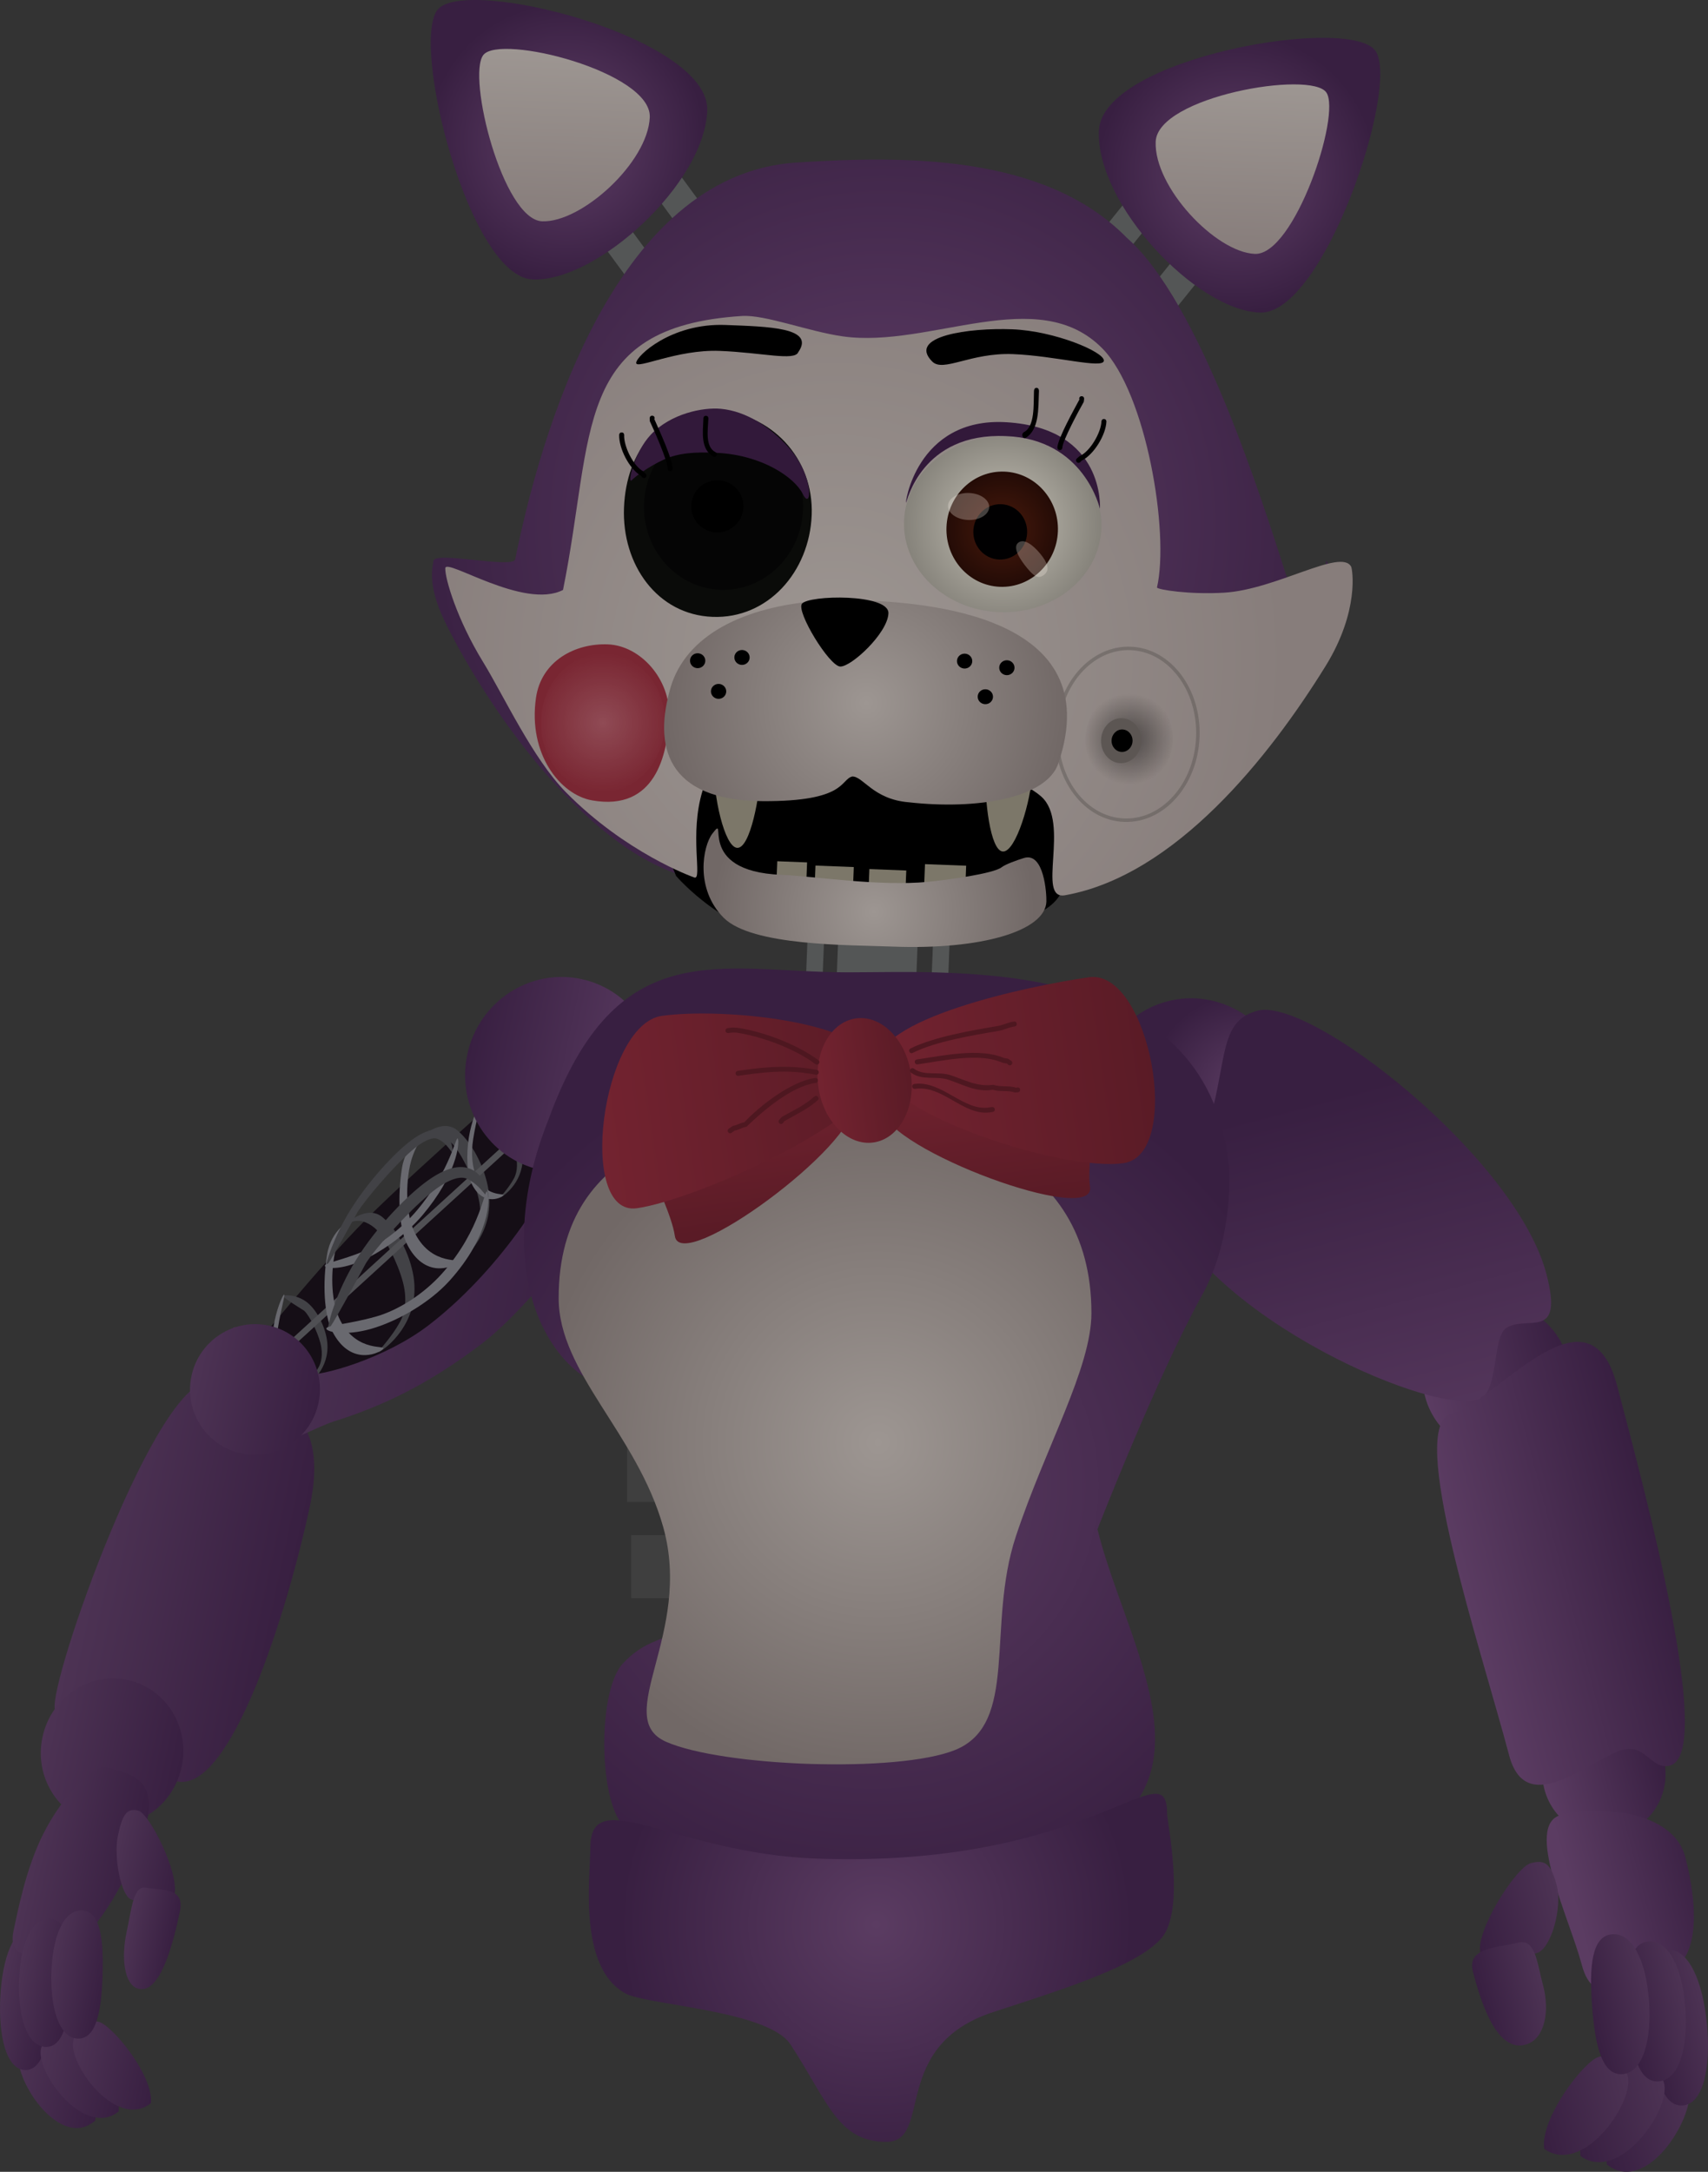 <svg version="1.1" xmlns="http://www.w3.org/2000/svg" xmlns:xlink="http://www.w3.org/1999/xlink" width="246.448" height="313.356" viewBox="0,0,246.448,313.356"><rect x="0" y="0" width="246.448" height="313.356" fill="#333333" stroke="none"/><defs><linearGradient x1="414.274" y1="269.802" x2="431.448" y2="265.258" gradientUnits="userSpaceOnUse" id="color-1"><stop offset="0" stop-color="#5b3c62"/><stop offset="1" stop-color="#381f41"/></linearGradient><linearGradient x1="397.056" y1="213.141" x2="417.632" y2="207.697" gradientUnits="userSpaceOnUse" id="color-2"><stop offset="0" stop-color="#5b3c62"/><stop offset="1" stop-color="#381f41"/></linearGradient><radialGradient cx="371.217" cy="169.031" r="14.074" gradientUnits="userSpaceOnUse" id="color-3"><stop offset="0" stop-color="#5b3c62"/><stop offset="1" stop-color="#381f41"/></radialGradient><linearGradient x1="383.794" y1="169.414" x2="399.941" y2="230.439" gradientUnits="userSpaceOnUse" id="color-4"><stop offset="0" stop-color="#381f41"/><stop offset="1" stop-color="#5b3c62"/></linearGradient><linearGradient x1="402.715" y1="241.791" x2="430.798" y2="234.36" gradientUnits="userSpaceOnUse" id="color-5"><stop offset="0" stop-color="#5b3c62"/><stop offset="1" stop-color="#381f41"/></linearGradient><linearGradient x1="418.675" y1="286.699" x2="438.093" y2="281.561" gradientUnits="userSpaceOnUse" id="color-6"><stop offset="0" stop-color="#5b3c62"/><stop offset="1" stop-color="#381f41"/></linearGradient><linearGradient x1="416.673" y1="286" x2="403.975" y2="289.36" gradientUnits="userSpaceOnUse" id="color-7"><stop offset="0" stop-color="#4d3354"/><stop offset="1" stop-color="#381f41"/></linearGradient><linearGradient x1="414.217" y1="298.312" x2="405.178" y2="300.703" gradientUnits="userSpaceOnUse" id="color-8"><stop offset="0" stop-color="#4d3354"/><stop offset="1" stop-color="#381f41"/></linearGradient><linearGradient x1="435.843" y1="315.338" x2="421.983" y2="319.005" gradientUnits="userSpaceOnUse" id="color-9"><stop offset="0" stop-color="#4d3354"/><stop offset="1" stop-color="#381f41"/></linearGradient><linearGradient x1="437.958" y1="302.92" x2="429.015" y2="305.287" gradientUnits="userSpaceOnUse" id="color-10"><stop offset="0" stop-color="#4d3354"/><stop offset="1" stop-color="#381f41"/></linearGradient><linearGradient x1="432.182" y1="314.64" x2="418.322" y2="318.307" gradientUnits="userSpaceOnUse" id="color-11"><stop offset="0" stop-color="#4d3354"/><stop offset="1" stop-color="#381f41"/></linearGradient><linearGradient x1="434.854" y1="300.574" x2="425.911" y2="302.94" gradientUnits="userSpaceOnUse" id="color-12"><stop offset="0" stop-color="#4d3354"/><stop offset="1" stop-color="#381f41"/></linearGradient><linearGradient x1="426.939" y1="313.595" x2="413.079" y2="317.262" gradientUnits="userSpaceOnUse" id="color-13"><stop offset="0" stop-color="#4d3354"/><stop offset="1" stop-color="#381f41"/></linearGradient><linearGradient x1="429.611" y1="299.529" x2="420.668" y2="301.895" gradientUnits="userSpaceOnUse" id="color-14"><stop offset="0" stop-color="#4d3354"/><stop offset="1" stop-color="#381f41"/></linearGradient><radialGradient cx="318.787" cy="87.217" r="64.703" gradientUnits="userSpaceOnUse" id="color-15"><stop offset="0" stop-color="#603f68"/><stop offset="1" stop-color="#3b2244"/></radialGradient><radialGradient cx="312.026" cy="106.803" r="64.919" gradientUnits="userSpaceOnUse" id="color-16"><stop offset="0" stop-color="#9d9692"/><stop offset="1" stop-color="#877d7b"/></radialGradient><radialGradient cx="354.355" cy="118.271" r="6.564" gradientUnits="userSpaceOnUse" id="color-17"><stop offset="0" stop-color="#000000" stop-opacity="0.475"/><stop offset="1" stop-color="#000000" stop-opacity="0"/></radialGradient><radialGradient cx="278.425" cy="115.905" r="10.039" gradientUnits="userSpaceOnUse" id="color-18"><stop offset="0" stop-color="#ffffff" stop-opacity="0.169"/><stop offset="1" stop-color="#ffffff" stop-opacity="0"/></radialGradient><radialGradient cx="316.43" cy="113.045" r="29.023" gradientUnits="userSpaceOnUse" id="color-19"><stop offset="0" stop-color="#9d9692"/><stop offset="1" stop-color="#716866"/></radialGradient><radialGradient cx="317.553" cy="143.16" r="23.194" gradientUnits="userSpaceOnUse" id="color-20"><stop offset="0" stop-color="#9d9692"/><stop offset="1" stop-color="#716866"/></radialGradient><radialGradient cx="336.116" cy="87.309" r="14.244" gradientUnits="userSpaceOnUse" id="color-21"><stop offset="0" stop-color="#c5c1b6"/><stop offset="1" stop-color="#85827a"/></radialGradient><radialGradient cx="336.038" cy="87.988" r="8.316" gradientUnits="userSpaceOnUse" id="color-22"><stop offset="0" stop-color="#491a0c"/><stop offset="1" stop-color="#230b06"/></radialGradient><radialGradient cx="369.901" cy="36.594" r="20.13" gradientUnits="userSpaceOnUse" id="color-23"><stop offset="0" stop-color="#603f68"/><stop offset="1" stop-color="#381f41"/></radialGradient><linearGradient x1="370.945" y1="23.512" x2="369.991" y2="48.164" gradientUnits="userSpaceOnUse" id="color-24"><stop offset="0" stop-color="#9d9692"/><stop offset="1" stop-color="#877d7b"/></linearGradient><radialGradient cx="273.16" cy="32.131" r="20.13" gradientUnits="userSpaceOnUse" id="color-25"><stop offset="0" stop-color="#603f68"/><stop offset="1" stop-color="#381f41"/></radialGradient><linearGradient x1="273.13" y1="19.008" x2="272.176" y2="43.66" gradientUnits="userSpaceOnUse" id="color-26"><stop offset="0" stop-color="#9d9692"/><stop offset="1" stop-color="#877d7b"/></linearGradient><linearGradient x1="203.742" y1="236.451" x2="233.167" y2="242.789" gradientUnits="userSpaceOnUse" id="color-27"><stop offset="0" stop-color="#4d3354"/><stop offset="1" stop-color="#381f41"/></linearGradient><radialGradient cx="267.64" cy="174.506" r="3.256" gradientUnits="userSpaceOnUse" id="color-28"><stop offset="0" stop-color="#f2f2ff" stop-opacity="0.129"/><stop offset="1" stop-color="#f2f2ff" stop-opacity="0"/></radialGradient><radialGradient cx="228.036" cy="210.135" r="2.985" gradientUnits="userSpaceOnUse" id="color-29"><stop offset="0" stop-color="#ffffff" stop-opacity="0.129"/><stop offset="1" stop-color="#ffffff" stop-opacity="0"/></radialGradient><linearGradient x1="229.153" y1="184.152" x2="280.081" y2="195.122" gradientUnits="userSpaceOnUse" id="color-30"><stop offset="0" stop-color="#4d3354"/><stop offset="1" stop-color="#381f41"/></linearGradient><linearGradient x1="258.864" y1="163.746" x2="285.862" y2="169.561" gradientUnits="userSpaceOnUse" id="color-31"><stop offset="0" stop-color="#381f41"/><stop offset="1" stop-color="#5b3c62"/></linearGradient><linearGradient x1="219.063" y1="210.138" x2="237.382" y2="214.084" gradientUnits="userSpaceOnUse" id="color-32"><stop offset="0" stop-color="#4d3354"/><stop offset="1" stop-color="#381f41"/></linearGradient><linearGradient x1="197.565" y1="262.252" x2="217.637" y2="266.575" gradientUnits="userSpaceOnUse" id="color-33"><stop offset="0" stop-color="#4d3354"/><stop offset="1" stop-color="#381f41"/></linearGradient><linearGradient x1="193.604" y1="310.305" x2="206.169" y2="313.012" gradientUnits="userSpaceOnUse" id="color-34"><stop offset="0" stop-color="#4d3354"/><stop offset="1" stop-color="#381f41"/></linearGradient><linearGradient x1="191.238" y1="299.063" x2="199.345" y2="300.809" gradientUnits="userSpaceOnUse" id="color-35"><stop offset="0" stop-color="#4d3354"/><stop offset="1" stop-color="#381f41"/></linearGradient><linearGradient x1="195.786" y1="279.027" x2="210.938" y2="282.291" gradientUnits="userSpaceOnUse" id="color-36"><stop offset="0" stop-color="#4d3354"/><stop offset="1" stop-color="#381f41"/></linearGradient><linearGradient x1="196.86" y1="309.498" x2="209.425" y2="312.204" gradientUnits="userSpaceOnUse" id="color-37"><stop offset="0" stop-color="#4d3354"/><stop offset="1" stop-color="#381f41"/></linearGradient><linearGradient x1="193.932" y1="296.776" x2="202.039" y2="298.522" gradientUnits="userSpaceOnUse" id="color-38"><stop offset="0" stop-color="#4d3354"/><stop offset="1" stop-color="#381f41"/></linearGradient><linearGradient x1="207.956" y1="278.762" x2="217.493" y2="280.816" gradientUnits="userSpaceOnUse" id="color-39"><stop offset="0" stop-color="#4d3354"/><stop offset="1" stop-color="#381f41"/></linearGradient><linearGradient x1="209.592" y1="290.647" x2="216.382" y2="292.109" gradientUnits="userSpaceOnUse" id="color-40"><stop offset="0" stop-color="#4d3354"/><stop offset="1" stop-color="#381f41"/></linearGradient><linearGradient x1="201.521" y1="308.3" x2="214.086" y2="311.006" gradientUnits="userSpaceOnUse" id="color-41"><stop offset="0" stop-color="#4d3354"/><stop offset="1" stop-color="#381f41"/></linearGradient><linearGradient x1="198.593" y1="295.578" x2="206.7" y2="297.324" gradientUnits="userSpaceOnUse" id="color-42"><stop offset="0" stop-color="#4d3354"/><stop offset="1" stop-color="#381f41"/></linearGradient><radialGradient cx="317.354" cy="225.976" r="65.088" gradientUnits="userSpaceOnUse" id="color-43"><stop offset="0" stop-color="#5b3c62"/><stop offset="1" stop-color="#381f41"/></radialGradient><radialGradient cx="318.124" cy="219.724" r="49.48" gradientUnits="userSpaceOnUse" id="color-44"><stop offset="0" stop-color="#9d9692"/><stop offset="1" stop-color="#716866"/></radialGradient><linearGradient x1="333.14" y1="164.099" x2="336.088" y2="184.837" gradientUnits="userSpaceOnUse" id="color-45"><stop offset="0" stop-color="#732330"/><stop offset="1" stop-color="#5a1b26"/></linearGradient><linearGradient x1="318.808" y1="170.629" x2="357.609" y2="165.114" gradientUnits="userSpaceOnUse" id="color-46"><stop offset="0" stop-color="#732330"/><stop offset="1" stop-color="#5a1b26"/></linearGradient><linearGradient x1="298.521" y1="167.571" x2="301.468" y2="188.309" gradientUnits="userSpaceOnUse" id="color-47"><stop offset="0" stop-color="#732330"/><stop offset="1" stop-color="#5a1b26"/></linearGradient><linearGradient x1="277.538" y1="173.162" x2="318.226" y2="167.379" gradientUnits="userSpaceOnUse" id="color-48"><stop offset="0" stop-color="#732330"/><stop offset="1" stop-color="#5a1b26"/></linearGradient><linearGradient x1="309.517" y1="168.472" x2="322.869" y2="166.574" gradientUnits="userSpaceOnUse" id="color-49"><stop offset="0" stop-color="#732330"/><stop offset="1" stop-color="#5a1b26"/></linearGradient><radialGradient cx="317.862" cy="289.286" r="36.943" gradientUnits="userSpaceOnUse" id="color-50"><stop offset="0" stop-color="#5b3c62"/><stop offset="1" stop-color="#381f41"/></radialGradient></defs><g transform="translate(-191.432,-11.631)"><g data-paper-data="{&quot;isPaintingLayer&quot;:true}" fill-rule="nonzero" stroke-linecap="butt" stroke-linejoin="miter" stroke-miterlimit="10" stroke-dasharray="" stroke-dashoffset="0" style="mix-blend-mode: normal"><g stroke="none" stroke-width="0"><path d="M431.448,265.258c1.279,4.834 -1.529,9.769 -6.271,11.024c-4.742,1.255 -9.623,-1.646 -10.902,-6.48c-1.279,-4.834 1.529,-9.769 6.271,-11.024c4.742,-1.255 9.623,1.646 10.902,6.48z" fill="url(#color-1)"/><path d="M417.632,207.697c1.532,5.791 -1.832,11.704 -7.513,13.208c-5.682,1.503 -11.53,-1.973 -13.062,-7.764c-1.532,-5.791 1.832,-11.704 7.513,-13.208c5.682,-1.503 11.53,1.973 13.062,7.764z" fill="url(#color-2)"/><path d="M376.774,166.195c1.988,7.515 -2.377,15.188 -9.749,17.138c-7.373,1.951 -14.961,-2.56 -16.949,-10.074c-1.988,-7.515 2.377,-15.188 9.749,-17.138c7.373,-1.951 14.961,2.56 16.949,10.074z" fill="url(#color-3)"/><path d="M414.555,195.408c2.6,9.825 -2.792,5.898 -5.77,7.82c-2.13,1.374 -0.988,9.551 -4.163,10.391c-7.614,2.015 -41.45,-13.296 -45.909,-30.148c-1.486,-5.617 6.844,-8.175 7.797,-12.164c1.906,-7.98 1.317,-12.508 6.394,-13.851c7.614,-2.015 37.193,21.101 41.652,37.953z" fill="url(#color-4)"/><path d="M424.754,211.518c4.098,15.488 14.176,53.126 7.635,54.857c-2.819,0.746 -3.569,-3.662 -7.465,-2.064c-5.144,2.11 -13.404,9.403 -15.736,0.589c-4.098,-15.488 -14.878,-47.566 -8.337,-49.297c6.541,-1.731 19.804,-19.573 23.902,-4.085z" fill="url(#color-5)"/><g><path d="M434.585,279.522c1.773,6.702 2.372,15.326 -2.99,16.745c-5.362,1.419 -10.161,5.532 -11.935,-1.171c-1.773,-6.702 -8.354,-20.174 -2.992,-21.593c5.362,-1.419 16.144,-0.684 17.917,6.019z" fill="url(#color-6)"/><path d="M412.308,280.451c2.114,-0.559 2.933,0.134 3.754,3.236c0.821,3.102 -0.801,9.19 -2.915,9.75c-2.114,0.559 -7.274,3.092 -8.095,-0.01c-0.821,-3.102 5.142,-12.417 7.257,-12.976z" data-paper-data="{&quot;index&quot;:null}" fill="url(#color-7)"/><path d="M410.355,291.95c2.63,-0.696 2.798,2.646 3.741,6.208c0.942,3.562 0.275,7.47 -2.275,8.393c-4.574,1.655 -6.92,-6.898 -7.863,-10.46c-0.942,-3.562 3.767,-3.445 6.397,-4.141z" data-paper-data="{&quot;index&quot;:null}" fill="url(#color-8)"/><path d="M435.184,312.903c0.737,4.437 -6.226,15.519 -11.896,11.035c-0.774,-4.813 5.402,-13.941 7.581,-14.517c2.179,-0.577 4.036,1.801 4.315,3.482z" data-paper-data="{&quot;index&quot;:null}" fill="url(#color-9)"/><path d="M432.083,292.968c3.009,-0.187 5.059,4.553 5.645,10.753c0.586,6.2 -0.516,11.512 -3.524,11.699c-3.009,0.187 -4.131,-4.799 -4.717,-10.999c-0.586,-6.2 -0.413,-11.266 2.596,-11.453z" data-paper-data="{&quot;index&quot;:null}" fill="url(#color-10)"/><path d="M431.591,312.463c0.616,3.979 -6.589,14.148 -12.102,10.255c-0.643,-4.317 5.73,-12.704 7.908,-13.28c2.179,-0.577 3.961,1.517 4.194,3.025z" data-paper-data="{&quot;index&quot;:null}" fill="url(#color-11)"/><path d="M429.28,291.759c2.993,-0.247 4.905,3.971 5.325,9.543c0.419,5.572 -0.813,10.388 -3.806,10.635c-2.993,0.247 -3.977,-4.216 -4.397,-9.788c-0.419,-5.572 -0.115,-10.142 2.878,-10.389z" data-paper-data="{&quot;index&quot;:null}" fill="url(#color-12)"/><path d="M426.349,311.418c0.616,3.979 -6.589,14.148 -12.102,10.255c-0.643,-4.317 5.73,-12.704 7.908,-13.28c2.179,-0.577 3.961,1.517 4.194,3.025z" data-paper-data="{&quot;index&quot;:null}" fill="url(#color-13)"/><path d="M424.037,290.714c2.993,-0.247 4.905,3.971 5.325,9.543c0.419,5.572 -0.813,10.388 -3.806,10.635c-2.993,0.247 -3.977,-4.216 -4.397,-9.788c-0.419,-5.572 -0.115,-10.142 2.878,-10.389z" data-paper-data="{&quot;index&quot;:null}" fill="url(#color-14)"/></g></g><g><g fill="#545656" stroke="none" stroke-width="0"><path d="M312.031,155.988l0.647,-16.725l11.469,0.444l-0.647,16.725z"/><path d="M307.666,154.383l0.518,-13.38l2.389,0.092l-0.518,13.38z"/><path d="M325.703,156.696l0.518,-13.38l2.389,0.092l-0.518,13.38z"/></g><g data-paper-data="{&quot;index&quot;:null}" fill="#545656" stroke="none" stroke-width="0"><path d="M355.004,56.224l12.705,-15.772l2.978,3.784l-12.705,15.772z"/><path d="M348.798,46.992l12.705,-15.772l2.978,3.784l-12.705,15.772z"/></g><g fill="#545656" stroke="none" stroke-width="0"><path d="M284.857,55.741l-11.489,-15.656l3.252,-3.305l11.489,15.656z"/><path d="M291.736,47.598l-11.489,-15.656l3.252,-3.305l11.489,15.656z"/></g><path d="M382.746,92.79c-0.178,4.589 0.159,12.895 -9.556,23.32c-9.062,9.725 -18.615,19.401 -27.329,22.875c-4.76,1.898 -26.963,-6.385 -32.544,-6.022c-12.663,0.825 -9.737,7.72 -21.168,5.562c-15.318,-2.891 -30.338,-24.532 -36.517,-37.189c-2.717,-5.566 -1.688,-8.158 -1.665,-8.746c0.059,-1.533 11.515,1.157 11.803,-0.268c4.593,-22.678 16.071,-55.676 40.578,-57.24c15.344,-0.979 35.751,-1.291 47.659,10.843c10.478,9.181 19.414,37.488 23.067,48.877c8.576,6.339 5.742,-3.837 5.671,-2.013z" fill="url(#color-15)" stroke="none" stroke-width="0"/><path d="M288.984,138.015l-16.183,-39.392l74.547,2.886l-2.545,34.838c0,0 2.174,5.337 -5.253,7.704c-8.935,2.848 -28.074,2.825 -32.684,2.963c-9.924,0.297 -17.882,-9 -17.882,-9z" fill="#000000" stroke="none" stroke-width="0"/><path d="M340.386,123.066c-0.155,4.015 -2.37,11.497 -4.237,11.425c-1.866,-0.072 -2.677,-7.671 -2.522,-11.686c0.155,-4.015 6.914,-3.754 6.758,0.262z" fill="#7c7769" stroke="none" stroke-width="0"/><path d="M301.232,122.507c-0.155,4.015 -1.551,11.528 -3.418,11.456c-1.866,-0.072 -3.496,-7.703 -3.341,-11.718c0.155,-4.015 6.914,-3.754 6.758,0.262z" data-paper-data="{&quot;index&quot;:null}" fill="#7c7769" stroke="none" stroke-width="0"/><path d="M291.622,138.24c-0.443,-0.148 -9.938,-3.594 -18.515,-12.28c-4.823,-4.884 -8.977,-13.935 -11.993,-18.851c-3.745,-6.106 -5.486,-12.022 -5.429,-13.495c0.059,-1.533 11.374,6.033 16.984,3.139c4.593,-22.678 1.315,-37.965 25.823,-39.529c3.333,-0.213 9.587,2.234 14.528,2.938c12.595,1.794 28.164,-7.741 37.485,1.757c6.303,6.422 9.696,26.515 7.867,34.486c0.145,0.303 4.631,1.036 9.658,0.743c7.543,-0.44 16.911,-6.465 18.358,-3.756c0.182,0.34 1.232,6.388 -3.692,14.348c-8.09,13.078 -21.657,30.213 -37.581,33.061c-4.234,0.757 0.811,-10.464 -3.432,-14.228c-5.946,-5.275 -20.717,-3.843 -26.105,-4.171c-2.243,-0.137 -21.37,-1.221 -22.762,3.278c-1.963,6.348 0.014,12.965 -1.195,12.561z" fill="url(#color-16)" stroke="none" stroke-width="0"/><g><path d="M360.662,118.515c-0.15,3.88 -3.096,6.916 -6.579,6.781c-3.483,-0.135 -6.185,-3.389 -6.035,-7.269c0.15,-3.88 3.096,-6.916 6.579,-6.781c3.483,0.135 6.185,3.389 6.035,7.269z" fill="url(#color-17)" stroke="none" stroke-width="0"/><path d="M364.268,117.973c-0.265,6.843 -5.03,12.214 -10.643,11.997c-5.613,-0.217 -9.948,-5.941 -9.684,-12.784c0.265,-6.843 5.03,-12.214 10.643,-11.997c5.613,0.217 9.948,5.941 9.684,12.784z" fill="none" stroke-opacity="0.325" stroke="#45413f" stroke-width="0.5"/><path d="M356.111,118.61c-0.069,1.791 -1.424,3.192 -3.027,3.13c-1.602,-0.062 -2.845,-1.564 -2.776,-3.355c0.069,-1.791 1.424,-3.192 3.027,-3.13c1.602,0.062 2.845,1.564 2.776,3.355z" fill="#5c5653" stroke="none" stroke-width="0"/><path d="M354.849,118.561c-0.035,0.895 -0.74,1.595 -1.576,1.563c-0.836,-0.032 -1.486,-0.784 -1.451,-1.68c0.035,-0.895 0.74,-1.595 1.576,-1.563c0.836,0.032 1.486,0.784 1.451,1.68z" fill="#000000" stroke="none" stroke-width="0"/></g><g stroke="none" stroke-width="0"><path d="M287.972,115.045c-0.21,5.415 -1.952,13.691 -11.109,12.068c-4.634,-0.821 -9.254,-6.728 -8.096,-14.784c0.771,-5.364 5.674,-7.908 10.377,-7.726c4.703,0.182 9.038,5.028 8.828,10.443z" fill="#792632"/><path d="M287.362,116.251c-0.214,5.54 -4.39,9.876 -9.325,9.685c-4.936,-0.191 -8.763,-4.837 -8.549,-10.377c0.214,-5.54 4.39,-9.876 9.325,-9.685c4.936,0.191 8.763,4.837 8.549,10.377z" fill="url(#color-18)"/></g><g stroke="none"><path d="M344.13,121.798c-1.689,4.959 -11.585,6.72 -21.617,5.585c-5.116,-0.426 -6.564,-3.789 -8.123,-3.713c-1.716,0.451 -0.867,3.609 -12.846,3.555c-14.217,-0.063 -15.771,-8.208 -13.35,-16.413c2.207,-7.48 10.47,-11.701 21.574,-12.491c1.889,-0.134 3.872,-0.163 5.937,-0.083c8.883,0.344 35.781,1.968 28.426,23.56z" fill="url(#color-19)" stroke-width="0"/><path d="M329.514,106.974c0.023,-0.594 0.535,-1.056 1.144,-1.033c0.609,0.024 1.084,0.524 1.061,1.118c-0.023,0.594 -0.535,1.056 -1.144,1.033c-0.609,-0.024 -1.084,-0.524 -1.061,-1.118z" fill="#000000" stroke-width="0.5"/><path d="M335.611,107.928c0.023,-0.594 0.535,-1.056 1.144,-1.033c0.609,0.024 1.084,0.524 1.061,1.118c-0.023,0.594 -0.535,1.056 -1.144,1.033c-0.609,-0.024 -1.084,-0.524 -1.061,-1.118z" fill="#000000" stroke-width="0.5"/><path d="M332.505,112.115c0.023,-0.594 0.535,-1.056 1.144,-1.033c0.609,0.024 1.084,0.524 1.061,1.118c-0.023,0.594 -0.535,1.056 -1.144,1.033c-0.609,-0.024 -1.084,-0.524 -1.061,-1.118z" fill="#000000" stroke-width="0.5"/><path d="M290.995,106.919c0.023,-0.594 0.535,-1.056 1.144,-1.033c0.609,0.024 1.084,0.524 1.061,1.118c-0.023,0.594 -0.535,1.056 -1.144,1.033c-0.609,-0.024 -1.084,-0.524 -1.061,-1.118z" fill="#000000" stroke-width="0.5"/><path d="M294.014,111.343c0.023,-0.594 0.535,-1.056 1.144,-1.033c0.609,0.024 1.084,0.524 1.061,1.118c-0.023,0.594 -0.535,1.056 -1.144,1.033c-0.609,-0.024 -1.084,-0.524 -1.061,-1.118z" fill="#000000" stroke-width="0.5"/><path d="M297.393,106.448c0.023,-0.594 0.535,-1.056 1.144,-1.033c0.609,0.024 1.084,0.524 1.061,1.118c-0.023,0.594 -0.535,1.056 -1.144,1.033c-0.609,-0.024 -1.084,-0.524 -1.061,-1.118z" fill="#000000" stroke-width="0.5"/></g><path d="M319.623,100.126c-0.111,2.87 -5.37,7.738 -6.954,7.676c-1.584,-0.061 -6.37,-7.915 -5.523,-9.057c0.944,-1.273 12.588,-1.49 12.477,1.38z" fill="#000000" stroke="none" stroke-width="0"/><path d="M308.908,141.435l0.19,-4.915l5.53,0.214l-0.19,4.915z" fill="#7c7769" stroke="none" stroke-width="NaN"/><path d="M316.659,142.555l0.214,-5.53l5.325,0.206l-0.214,5.53z" fill="#7c7769" stroke="none" stroke-width="0"/><path d="M303.403,140.606l0.182,-4.71l4.301,0.166l-0.182,4.71z" fill="#7c7769" stroke="none" stroke-width="0"/><path d="M324.678,142.045l0.222,-5.734l5.939,0.23l-0.222,5.734z" fill="#7c7769" stroke="none" stroke-width="0"/><path d="M342.415,141.729c-0.163,4.223 -9.386,6.975 -22.186,6.479c-6.318,-0.245 -20.326,-0.062 -24.394,-4.172c-4.173,-4.217 -2.974,-10.334 -1.629,-12.105c2.556,-3.365 -2.808,5.429 9.992,5.925c4.572,0.177 14.02,1.697 21.125,1.011c2.94,-0.284 9.466,-1.2 10.624,-2.096c0.596,-0.461 2.21,-1.024 3.219,-1.341c2.924,-0.917 3.292,5.175 3.249,6.298z" fill="url(#color-20)" stroke="none" stroke-width="0"/><path d="M350.71,63.665c-0.049,1.255 -6.988,-0.704 -13.125,-0.942c-6.136,-0.238 -10.048,2.682 -11.647,1.067c-3.644,-3.682 5.41,-4.885 11.546,-4.648c6.136,0.238 13.274,3.267 13.225,4.523z" fill="#000000" stroke="none" stroke-width="0"/><path d="M296.121,58.52c6.136,0.238 12.985,0.357 10.497,3.915c-0.516,1.325 -5.223,0.061 -11.36,-0.177c-6.136,-0.238 -12.071,2.743 -12.031,1.727c0.039,-1.016 5.085,-5.767 12.894,-5.465z" data-paper-data="{&quot;index&quot;:null}" fill="#000000" stroke="none" stroke-width="0"/><g stroke="none"><g stroke-width="0"><path d="M308.553,85.933c-0.318,8.214 -6.337,15.01 -14.311,14.701c-7.974,-0.309 -13.092,-7.535 -12.774,-15.749c0.318,-8.214 5.234,-14.334 13.208,-14.026c7.974,0.309 14.194,6.86 13.877,15.074z" fill="#0a0b09"/><path d="M307.301,85.167c-0.257,6.631 -5.6,11.808 -11.934,11.562c-6.334,-0.245 -11.261,-5.819 -11.004,-12.45c0.257,-6.631 5.6,-11.808 11.934,-11.562c6.334,0.245 11.261,5.819 11.004,12.45z" fill="#050505"/><path d="M298.699,84.834c-0.08,2.078 -1.831,3.698 -3.909,3.618c-2.078,-0.08 -3.698,-1.831 -3.618,-3.909c0.08,-2.078 1.831,-3.698 3.909,-3.618c2.078,0.08 3.698,1.831 3.618,3.909z" fill="#000000"/><path d="M307.279,82.922c-1.179,-2.404 -5.893,-5.64 -12.415,-5.954c-3.109,-0.15 -5.475,0.001 -7.604,0.954c-2.171,0.972 -4.243,2.523 -4.645,2.968c-0.745,0.825 0.262,-3.954 2.731,-6.554c2.864,-3.015 7.476,-3.974 10.129,-3.717c3.632,0.352 7.061,2.591 9.725,5.541c3.799,4.208 3.332,9.316 2.078,6.761z" fill="#32193a"/></g><path d="M284.595,80.513c-0.263,0.244 -0.507,-0.02 -0.507,-0.02l-0.189,-0.229c-1.695,-1.005 -3.191,-3.971 -3.125,-5.896c0,0 0.014,-0.358 0.372,-0.345c0.358,0.014 0.345,0.372 0.345,0.372c-0.07,1.6 1.29,4.466 2.761,5.244l0.362,0.366c0,0 0.244,0.263 -0.02,0.507z" fill="#000000" stroke-width="0.5"/><path d="M285.547,71.609c0.358,0.014 0.345,0.372 0.345,0.372l-0.043,0.125c0.647,1.482 2.664,5.826 2.632,7.154c0,0 -0.014,0.358 -0.372,0.345c-0.358,-0.014 -0.345,-0.372 -0.345,-0.372c0.058,-0.992 -2.004,-5.637 -2.569,-6.831l-0.021,-0.448c0,0 0.014,-0.358 0.372,-0.345z" fill="#000000" stroke-width="0.5"/><path d="M293.299,71.622c0.358,0.014 0.345,0.372 0.345,0.372l-0.006,0.143c-0.056,1.452 -0.506,3.995 1.054,4.745c0,0 0.314,0.173 0.142,0.487c-0.173,0.314 -0.487,0.142 -0.487,0.142c-1.854,-1.105 -1.499,-3.499 -1.425,-5.401l0.006,-0.143c0,0 0.014,-0.358 0.372,-0.345z" fill="#000000" stroke-width="0.5"/></g><g stroke="none"><path d="M350.35,87.86c-0.27,6.984 -6.862,12.4 -14.723,12.095c-7.861,-0.304 -14.014,-6.213 -13.744,-13.197c0.27,-6.984 6.862,-12.4 14.723,-12.095c7.861,0.304 14.014,6.213 13.744,13.197z" fill="url(#color-21)" stroke-width="0"/><path d="M350.137,85.036c0,0 -2.235,-10.072 -13.558,-10.481c-12.214,-0.548 -14.297,9.538 -14.387,9.571c-0.277,0.67 1.326,-12.372 14.468,-11.573c14.321,0.87 13.478,12.484 13.478,12.484z" data-paper-data="{&quot;index&quot;:null}" fill="#32193a" stroke-width="0"/><path d="M344.077,88.299c-0.178,4.589 -3.921,8.171 -8.36,7.999c-4.439,-0.172 -7.894,-4.032 -7.717,-8.621c0.178,-4.589 3.921,-8.171 8.36,-7.999c4.439,0.172 7.894,4.032 7.717,8.621z" fill="url(#color-22)" stroke-width="0"/><path d="M339.638,88.522c-0.085,2.206 -1.892,3.926 -4.036,3.843c-2.143,-0.083 -3.812,-1.938 -3.727,-4.144c0.085,-2.206 1.892,-3.926 4.036,-3.843c2.143,0.083 3.812,1.938 3.727,4.144z" fill="#010001" stroke-width="0"/><path d="M334.161,84.823c-0.042,1.075 -1.405,1.894 -3.045,1.831c-1.64,-0.063 -2.936,-0.986 -2.894,-2.061c0.042,-1.075 1.405,-1.894 3.045,-1.831c1.64,0.063 2.936,0.986 2.894,2.061z" fill-opacity="0.267" fill="#fff5eb" stroke-width="0"/><path d="M342.134,94.521c-0.827,0.688 -1.43,0.361 -2.48,-0.901c-1.05,-1.262 -2.149,-2.98 -1.322,-3.668c0.827,-0.688 2.123,0.281 3.173,1.543c1.05,1.262 1.456,2.338 0.629,3.026z" fill-opacity="0.267" fill="#fff5eb" stroke-width="0"/><path d="M346.812,77.784l0.39,-0.337c1.527,-0.662 3.104,-3.414 3.158,-5.015c0,0 0.014,-0.358 0.372,-0.345c0.358,0.014 0.345,0.372 0.345,0.372c-0.083,1.924 -1.804,4.766 -3.571,5.637l-0.206,0.214c0,0 -0.263,0.244 -0.507,-0.02c-0.244,-0.263 0.02,-0.507 0.02,-0.507z" data-paper-data="{&quot;index&quot;:null}" fill="#000000" stroke-width="0.5"/><path d="M347.864,69.17l-0.055,0.446c-0.655,1.146 -3.07,5.618 -3.09,6.611c0,0 -0.014,0.358 -0.372,0.345c-0.358,-0.014 -0.345,-0.372 -0.345,-0.372c0.071,-1.326 2.418,-5.501 3.178,-6.929l-0.033,-0.128c0,0 0.014,-0.358 0.372,-0.345c0.358,0.014 0.345,0.372 0.345,0.372z" data-paper-data="{&quot;index&quot;:null}" fill="#000000" stroke-width="0.5"/><path d="M341.344,68.044l-0.007,0.178c-0.092,2.366 0.055,5.367 -1.889,6.577c0,0 -0.328,0.187 -0.473,-0.218c-0.145,-0.405 0.183,-0.592 0.183,-0.592c1.619,-0.795 1.392,-3.989 1.462,-5.794l0.007,-0.178c0,0 0.017,-0.446 0.376,-0.432c0.358,0.014 0.341,0.46 0.341,0.46z" data-paper-data="{&quot;index&quot;:null}" fill="#000000" stroke-width="0.5"/></g><g stroke="none" stroke-width="0"><path d="M389.92,19.001c3.503,5.231 -7.511,38.087 -16.715,37.731c-9.204,-0.356 -23.623,-15.646 -23.213,-26.228c0.41,-10.582 36.405,-16.764 39.928,-11.503z" fill="url(#color-23)"/><path d="M382.818,24.985c2.161,3.227 -4.634,23.497 -10.312,23.277c-5.678,-0.22 -14.573,-9.652 -14.321,-16.181c0.253,-6.528 22.459,-10.342 24.633,-7.096z" fill="url(#color-24)"/></g><g data-paper-data="{&quot;index&quot;:null}" stroke="none" stroke-width="0"><path d="M293.481,27.598c-0.41,10.582 -15.967,24.711 -25.171,24.355c-9.204,-0.356 -17.646,-33.965 -13.749,-38.91c3.92,-4.973 39.329,3.973 38.92,14.555z" fill="url(#color-25)"/><path d="M285.189,28.537c-0.253,6.528 -9.85,15.245 -15.529,15.025c-5.678,-0.22 -10.886,-20.954 -8.482,-24.004c2.418,-3.068 24.263,2.451 24.01,8.979z" fill="url(#color-26)"/></g></g><g stroke="none" stroke-width="0"><path d="M236.111,229.12c-3.295,15.298 -11.409,41.203 -19.155,39.535c-2.661,-0.573 4.42,-6.871 -3.964,-11.224c-8.81,-4.574 -12.745,4.315 -13.64,0.842c-0.976,-3.79 14.928,-48.897 22.674,-47.229c7.746,1.668 17.379,2.778 14.084,18.076z" fill="url(#color-27)"/><path d="M227.434,206.778c0,0 10.245,-12.646 16.888,-19.287c7.696,-7.693 26.596,-24.18 26.596,-24.18l2.622,8.269c0,0 2.468,11.364 -3.217,18.777c-6.322,8.243 -32.704,27.052 -32.704,27.052z" fill="#150e16"/><g><path d="M270.971,169.547c1.707,0.735 2.008,3.497 0.674,6.17c-1.335,2.673 -3.8,4.244 -5.507,3.509c-1.707,-0.735 -2.008,-3.497 -0.674,-6.17c1.335,-2.673 3.8,-4.244 5.507,-3.509z" data-paper-data="{&quot;index&quot;:null}" fill="#39393c"/><path d="M269.457,170.868c1.224,0.527 1.403,2.583 0.4,4.592c-1.003,2.009 -2.809,3.211 -4.033,2.684c-1.224,-0.527 -1.403,-2.583 -0.4,-4.592c1.003,-2.009 2.809,-3.211 4.033,-2.684z" data-paper-data="{&quot;index&quot;:null}" fill="url(#color-28)"/><path d="M246.116,206.701c-0.589,0.274 1.656,-1.758 3.102,-4.472c0.448,-0.841 1.091,-2.754 0.36,-5.575c-0.728,-2.809 -2.636,-6.493 -3.791,-7.569c-0.039,-0.036 -1.138,-1.212 -2.546,-1.305c-1.204,-0.079 -2.775,0.932 -2.527,0.816c0.477,-0.222 3.583,-3.297 5.928,-1.328c2.396,2.012 4.225,6.069 4.543,9.193c0.629,6.183 -4.102,9.789 -5.067,10.238z" data-paper-data="{&quot;index&quot;:null}" fill="#424246"/><path d="M230.564,210.467c-1.012,2.497 -3.102,4.24 -4.666,3.893c-1.565,-0.347 -2.013,-2.652 -1.001,-5.149c1.012,-2.497 3.102,-4.24 4.666,-3.893c1.565,0.347 2.013,2.652 1.001,5.149z" data-paper-data="{&quot;index&quot;:null}" fill="#3a3a3d"/><path d="M230.531,210.688c-0.908,2.24 -2.762,3.809 -4.14,3.503c-1.378,-0.305 -1.759,-2.369 -0.851,-4.609c0.908,-2.24 2.762,-3.809 4.14,-3.503c1.378,0.305 1.759,2.369 0.851,4.609z" data-paper-data="{&quot;index&quot;:null}" fill="url(#color-29)"/><path d="M235.533,211.591c-0.363,0.169 1.019,-1.081 1.909,-2.752c0.276,-0.518 0.671,-1.695 0.221,-3.43c-0.448,-1.729 -1.622,-3.995 -2.333,-4.657c-0.045,-0.042 -3.333,-2.014 -3.002,-2.168c0.294,-0.137 2.085,-0.161 3.528,1.05c1.474,1.238 2.599,3.734 2.795,5.656c0.387,3.804 -2.524,6.023 -3.118,6.299z" data-paper-data="{&quot;index&quot;:null}" fill="#424246"/><path d="M263.696,184.38c-0.363,0.169 1.019,-1.081 1.909,-2.752c0.276,-0.518 0.671,-1.695 0.221,-3.43c-0.448,-1.729 -1.622,-3.995 -2.333,-4.657c-0.045,-0.042 -3.333,-2.014 -3.002,-2.168c0.294,-0.137 2.085,-0.161 3.528,1.05c1.474,1.238 2.599,3.734 2.795,5.656c0.387,3.804 -2.524,6.023 -3.118,6.299z" data-paper-data="{&quot;index&quot;:null}" fill="#424246"/><path d="M256.929,194.182c-0.589,0.274 1.656,-1.758 3.102,-4.472c0.448,-0.841 1.091,-2.754 0.36,-5.575c-0.728,-2.809 -2.636,-6.492 -3.791,-7.569c-0.039,-0.036 -1.138,-1.212 -2.546,-1.305c-1.204,-0.079 -2.775,0.932 -2.527,0.816c0.477,-0.222 3.583,-3.297 5.928,-1.328c2.396,2.012 4.225,6.069 4.543,9.193c0.629,6.183 -4.102,9.789 -5.067,10.238z" data-paper-data="{&quot;index&quot;:null}" fill="#424246"/><path d="M265.616,176.728l-35.711,32.633l-0.234,-1.015l35.711,-32.633z" data-paper-data="{&quot;index&quot;:null}" fill="#505054"/><path d="M235.867,211.35c-0.522,0.462 -2.919,1.408 -4.463,-1.559c-0.78,-1.499 -0.873,-4.377 -0.487,-6.809c0.378,-2.381 1.224,-4.33 1.482,-4.558c0.291,-0.257 -0.425,2.042 -0.856,4.765c-0.342,2.162 -0.123,4.302 0.56,5.615c1.544,2.966 4.285,2.084 3.763,2.546z" data-paper-data="{&quot;index&quot;:null}" fill="#69696f"/><path d="M257.472,193.792c-0.848,0.75 -4.744,2.288 -7.253,-2.533c-1.268,-2.436 -1.419,-7.114 -0.791,-11.066c0.614,-3.869 3.509,-5.083 3.929,-5.454c0.473,-0.418 -2.211,1.364 -2.911,5.79c-0.556,3.513 -0.2,6.992 0.91,9.126c2.509,4.821 6.964,3.387 6.116,4.138z" data-paper-data="{&quot;index&quot;:null}" fill="#69696f"/><path d="M264.03,184.14c-0.522,0.462 -2.919,1.408 -4.463,-1.559c-0.78,-1.499 -0.873,-4.377 -0.487,-6.809c0.378,-2.381 1.224,-4.33 1.482,-4.558c0.291,-0.257 -0.425,2.042 -0.856,4.765c-0.342,2.162 -0.123,4.302 0.56,5.615c1.544,2.966 4.285,2.084 3.763,2.546z" data-paper-data="{&quot;index&quot;:null}" fill="#69696f"/><path d="M246.659,206.311c-0.848,0.75 -4.744,2.288 -7.253,-2.533c-1.268,-2.436 -1.419,-7.114 -0.791,-11.066c0.614,-3.869 3.509,-5.083 3.929,-5.454c0.473,-0.418 -2.211,1.364 -2.911,5.79c-0.556,3.513 -0.2,6.992 0.91,9.126c2.509,4.821 6.964,3.387 6.116,4.138z" data-paper-data="{&quot;index&quot;:null}" fill="#69696f"/><path d="M256.758,177.788c-0.016,0.622 -0.717,-1.285 -2.253,-1.855c-0.476,-0.177 -1.703,-0.098 -4.158,2.154c-2.446,2.243 -6.019,6.399 -7.293,8.374c-0.08,0.124 -4.608,8.432 -4.593,7.863c0.013,-0.504 1.102,-4.192 3.523,-8.101c2.473,-3.993 6.303,-8.223 8.834,-10.092c5.008,-3.699 5.966,0.637 5.94,1.656z" data-paper-data="{&quot;index&quot;:null}" fill="#424246"/><path d="M257.505,175.955c0.238,0.751 -0.196,5.179 -5.12,11.015c-2.488,2.949 -6.29,5.551 -9.181,6.74c-2.83,1.163 -4.775,0.948 -4.892,0.577c-0.132,-0.419 2.357,-0.778 5.595,-2.112c2.57,-1.059 5.502,-3.321 7.681,-5.903c4.924,-5.835 5.679,-11.067 5.917,-10.316z" data-paper-data="{&quot;index&quot;:null}" fill="#69696f"/><path d="M261.933,184.29c0.034,0.792 -1.08,-1.717 -3.199,-2.61c-0.657,-0.277 -2.303,-0.309 -5.412,2.301c-3.097,2.6 -7.544,7.518 -9.086,9.902c-0.097,0.15 -5.463,10.264 -5.493,9.541c-0.027,-0.642 1.114,-5.231 4.03,-9.959c2.978,-4.83 7.766,-9.815 11.01,-11.928c6.42,-4.181 8.095,1.455 8.15,2.752z" data-paper-data="{&quot;index&quot;:null}" fill="#424246"/><path d="M261.764,183.631c0.404,0.957 0.355,6.334 -5.47,12.79c-2.944,3.263 -7.669,5.91 -11.355,6.952c-3.608,1.02 -6.209,0.475 -6.409,0.001c-0.225,-0.533 3.028,-0.615 7.157,-1.786c3.277,-0.929 6.89,-3.284 9.468,-6.141c5.826,-6.457 6.205,-12.773 6.609,-11.817z" data-paper-data="{&quot;index&quot;:null}" fill="#69696f"/></g><path d="M284.705,166.416c4.945,4.712 -13.153,31.03 -23.806,39.128c-8,6.082 -14.637,9.076 -21.264,11.166c-2.556,0.806 -6.754,3.31 -8.588,3.085c-6.542,-0.803 -7.538,-9.442 -6.052,-16.342c0.432,-2.004 4.481,5.85 10.335,6.524c2.462,0.284 11.678,-2.34 17.912,-7.111c9.931,-7.6 17.684,-19.486 19.251,-24.959c2.82,-9.85 -7.02,-17.063 -0.58,-18.931c6.298,-1.826 10.753,5.497 12.792,7.439z" fill="url(#color-30)"/><path d="M285.862,169.561c-1.637,7.599 -9.007,12.457 -16.463,10.851c-7.455,-1.606 -12.172,-9.068 -10.536,-16.666c1.637,-7.599 9.007,-12.457 16.463,-10.851c7.455,1.606 12.172,9.068 10.536,16.666z" fill="url(#color-31)"/><path d="M237.382,214.084c-1.097,5.092 -6.087,8.337 -11.145,7.247c-5.059,-1.09 -8.27,-6.101 -7.173,-11.193c1.097,-5.092 6.087,-8.337 11.145,-7.247c5.059,1.09 8.27,6.101 7.173,11.193z" fill="url(#color-32)"/><path d="M217.637,266.575c-1.236,5.739 -6.731,9.423 -12.274,8.229c-5.543,-1.194 -9.034,-6.814 -7.798,-12.552c1.236,-5.739 6.731,-9.423 12.274,-8.229c5.543,1.194 9.034,6.814 7.798,12.552z" fill="url(#color-33)"/><g><path d="M197.84,304.671c1.975,0.425 7.858,8.475 7.346,12.906c-4.913,4.358 -11.576,-5.44 -11.083,-9.526c0.187,-1.549 1.761,-3.806 3.737,-3.38z" data-paper-data="{&quot;index&quot;:null}" fill="url(#color-34)"/><path d="M198.89,300.041c-0.29,5.689 -1.108,10.295 -3.812,10.263c-2.705,-0.031 -3.893,-4.831 -3.603,-10.521c0.29,-5.689 1.949,-10.113 4.654,-10.082c2.705,0.031 3.051,4.65 2.761,10.339z" fill="url(#color-35)"/><path d="M212.671,274.249c-1.251,5.809 -6.907,15.865 -10.079,17.495c-2.616,1.344 -10.458,4.267 -9.207,-1.543c0.581,-2.697 1.796,-9.066 4.32,-14.03c2.912,-5.727 7.245,-9.896 9.112,-9.494c3.486,0.751 7.105,1.762 5.854,7.571z" fill="url(#color-36)"/><path d="M200.953,304.525c1.975,0.425 8.006,7.79 7.593,11.762c-4.795,3.81 -11.64,-5.142 -11.238,-8.805c0.152,-1.388 1.67,-3.383 3.645,-2.957z" data-paper-data="{&quot;index&quot;:null}" fill="url(#color-37)"/><path d="M201.569,297.822c-0.165,5.108 -0.878,9.23 -3.571,9.143c-2.693,-0.087 -3.98,-4.428 -3.815,-9.536c0.165,-5.108 1.72,-9.049 4.412,-8.962c2.693,0.087 3.138,4.247 2.973,9.355z" fill="url(#color-38)"/><path d="M216.607,284.929c-0.676,3.137 -4.53,1.152 -6.118,0.81c-1.588,-0.342 -2.705,-6.179 -2.029,-9.316c0.676,-3.137 1.307,-3.901 2.895,-3.559c1.588,0.342 5.929,8.928 5.253,12.065z" fill="url(#color-39)"/><path d="M217.386,287.445c-0.776,3.602 -2.702,12.259 -6.129,11.081c-1.911,-0.657 -2.345,-4.441 -1.57,-8.043c0.776,-3.602 0.963,-6.91 2.938,-6.485c1.975,0.425 5.537,-0.155 4.761,3.447z" fill="url(#color-40)"/><path d="M205.614,303.328c1.975,0.425 8.006,7.79 7.593,11.762c-4.795,3.81 -11.64,-5.142 -11.238,-8.805c0.152,-1.388 1.67,-3.383 3.645,-2.957z" data-paper-data="{&quot;index&quot;:null}" fill="url(#color-41)"/><path d="M206.23,296.624c-0.165,5.108 -0.878,9.23 -3.571,9.143c-2.693,-0.087 -3.98,-4.428 -3.815,-9.536c0.165,-5.108 1.72,-9.049 4.412,-8.962c2.693,0.087 3.138,4.247 2.973,9.355z" fill="url(#color-42)"/></g></g><path d="M328.77,233.128v9.086h-46.269v-9.086z" data-paper-data="{&quot;index&quot;:null}" fill="#3f3f3f" stroke="none" stroke-width="0"/><path d="M328.174,219.26v9.086h-46.269v-9.086z" data-paper-data="{&quot;index&quot;:null}" fill="#3f3f3f" stroke="none" stroke-width="0"/><path d="M349.784,232.278c3.824,15.508 16.223,34.154 0.674,43.874c-16.658,10.413 -59.241,3.214 -68.221,-0.508c-4.378,-1.814 -4.873,-19.669 -0.972,-23.95c5.737,-6.296 11.13,-1.07 11.308,-14.261c-2.616,-31.093 -14.214,-19.135 -22.187,-33.139c-4.387,-7.705 -4.612,-19.193 0.181,-31.115c9.902,-27.196 24.708,-21.255 43.263,-21.255c15.671,0 51.742,-2.513 54.881,27.73c0.226,2.181 0.433,11.127 -3.813,18.803c-6.587,11.908 -15.113,33.821 -15.113,33.821z" fill="url(#color-43)" stroke="none" stroke-width="0"/><path d="M348.916,201.073c0,7.942 -6.638,19.345 -10.906,32.233c-4.3,12.985 0.53,27.081 -8.789,30.828c-8.306,3.34 -33.521,2.395 -41.678,-1.192c-7.92,-3.482 3.903,-15.593 -0.415,-30.975c-3.793,-13.51 -15.088,-22.256 -15.088,-33.047c0,-23.077 21.666,-26.362 38.437,-26.362c16.772,0 38.437,5.437 38.437,28.514z" fill="url(#color-44)" stroke="none" stroke-width="0"/><g stroke="none"><path d="M345.193,163.256c7.452,-1.059 2.703,13.916 3.517,19.643c0.814,5.727 -29.166,-5.372 -29.98,-11.099c-0.814,-5.727 19.011,-7.484 26.463,-8.544z" data-paper-data="{&quot;index&quot;:null}" fill="url(#color-45)" stroke-width="0"/><path d="M353.537,179.459c-8.708,1.238 -34.486,-7.118 -35.456,-13.943c-0.97,-6.825 21.776,-11.645 30.484,-12.883c8.708,-1.238 13.68,25.588 4.972,26.826z" fill="url(#color-46)" stroke-width="0"/><path d="M314.506,170.951c0.814,5.727 -24.886,24.74 -25.7,19.013c-0.814,-5.727 -9.549,-18.785 -2.096,-19.844c7.452,-1.059 26.982,-4.896 27.796,0.831z" fill="url(#color-47)" stroke-width="0"/><path d="M286.926,158.206c8.708,-1.238 30.108,0.785 31.078,7.61c0.97,6.825 -25.961,18.906 -34.668,20.143c-8.708,1.238 -5.117,-26.516 3.59,-27.753z" data-paper-data="{&quot;index&quot;:null}" fill="url(#color-48)" stroke-width="0"/><path d="M322.869,166.574c0.703,4.942 -1.717,9.373 -5.404,9.897c-3.687,0.524 -7.245,-3.057 -7.948,-8c-0.703,-4.942 1.717,-9.373 5.404,-9.897c3.687,-0.524 7.245,3.057 7.948,8z" fill="url(#color-49)" stroke-width="0"/><path d="M296.121,160.377c-0.05,-0.355 0.305,-0.406 0.305,-0.406l0.284,-0.04c0.436,-0.059 0.885,-0.045 1.321,0.021c3.654,0.57 8.468,2.401 11.481,4.642c0,0 0.287,0.215 0.071,0.502c-0.215,0.287 -0.502,0.071 -0.502,0.071c-2.883,-2.189 -7.646,-3.96 -11.16,-4.507c-0.365,-0.059 -0.744,-0.074 -1.11,-0.019l-0.284,0.04c0,0 -0.355,0.05 -0.406,-0.305z" fill="#4e1720" stroke-width="0.5"/><path d="M297.578,166.546c-0.05,-0.355 0.305,-0.406 0.305,-0.406l0.568,-0.081c4.149,-0.59 7.053,-0.734 10.828,-0.071c0,0 0.353,0.064 0.288,0.417c-0.064,0.353 -0.417,0.288 -0.417,0.288c-3.721,-0.702 -6.512,-0.505 -10.598,0.076l-0.568,0.081c0,0 -0.355,0.05 -0.406,-0.305z" fill="#4e1720" stroke-width="0.5"/><path d="M296.496,174.977c-0.204,-0.295 0.091,-0.499 0.091,-0.499l0.601,-0.404c0.651,-0.093 0.985,-0.432 1.634,-0.513c2.21,-2.35 6.709,-5.889 10.219,-6.398c0,0 0.355,-0.05 0.406,0.305c0.05,0.355 -0.305,0.406 -0.305,0.406c-3.545,0.493 -7.665,4.08 -9.998,6.329c-0.67,0.105 -1.026,0.445 -1.694,0.54l-0.455,0.326c0,0 -0.295,0.204 -0.499,-0.091z" fill="#4e1720" stroke-width="0.5"/><path d="M303.908,173.715c-0.276,-0.229 -0.047,-0.505 -0.047,-0.505l0.389,-0.434c1.613,-0.909 3.23,-1.624 4.682,-2.928c0,0 0.267,-0.239 0.506,0.028c0.239,0.267 -0.028,0.506 -0.028,0.506c-1.494,1.328 -3.167,2.054 -4.803,3.015l-0.194,0.27c0,0 -0.229,0.276 -0.505,0.047z" fill="#4e1720" stroke-width="0.5"/><path d="M338.141,159.328c0.054,0.355 -0.301,0.408 -0.301,0.408l-0.298,0.044c-0.724,0.16 -1.299,0.467 -2.034,0.595c-3.666,0.62 -9.099,1.512 -12.376,3.172c0,0 -0.321,0.16 -0.481,-0.161c-0.16,-0.321 0.161,-0.481 0.161,-0.481c3.395,-1.673 8.807,-2.6 12.577,-3.237c0.716,-0.116 1.285,-0.425 1.997,-0.588l0.347,-0.054c0,0 0.355,-0.054 0.408,0.301z" fill="#4e1720" stroke-width="0.5"/><path d="M337.42,165.196c-0.215,0.287 -0.502,0.071 -0.502,0.071l-0.172,-0.177c-0.224,-0.041 -0.447,-0.082 -0.671,-0.123c-3.331,-1.518 -8.712,-0.264 -12.241,0.237c0,0 -0.355,0.05 -0.406,-0.305c-0.05,-0.355 0.305,-0.406 0.305,-0.406c3.693,-0.525 9.041,-1.727 12.552,-0.213c0.196,0.034 0.392,0.068 0.587,0.102l0.477,0.31c0,0 0.287,0.215 0.071,0.502z" fill="#4e1720" stroke-width="0.5"/><path d="M338.622,168.827c0.05,0.355 -0.305,0.406 -0.305,0.406l-0.448,0.025c-1.054,-0.361 -2.139,-0.048 -3.165,-0.391c-2.42,0.392 -4.27,-0.732 -6.398,-1.441c-1.819,-0.607 -3.812,0.172 -5.429,-1.031c0,0 -0.287,-0.215 -0.071,-0.502c0.215,-0.287 0.502,-0.071 0.502,-0.071c1.442,1.095 3.536,0.378 5.222,0.923c2.146,0.694 3.822,1.716 6.239,1.409c1.067,0.356 2.215,0.061 3.327,0.425l0.12,-0.055c0,0 0.355,-0.05 0.406,0.305z" fill="#4e1720" stroke-width="0.5"/><path d="M334.968,171.665c0.05,0.355 -0.305,0.406 -0.305,0.406l-0.426,0.061c-3.812,0.495 -6.828,-3.997 -10.771,-3.396c0,0 -0.355,0.05 -0.406,-0.305c-0.05,-0.355 0.305,-0.406 0.305,-0.406c3.959,-0.53 7.119,3.971 10.771,3.396l0.426,-0.061c0,0 0.355,-0.05 0.406,0.305z" fill="#4e1720" stroke-width="0.5"/></g><path d="M359.826,273.246c0,1.208 2.739,14.182 -0.906,18.146c-3.602,3.917 -13.473,7.068 -24.141,10.536c-15.114,4.913 -8.615,18.736 -15.483,18.736c-6.956,0 -8.421,-5.819 -13.805,-14.055c-3.215,-4.919 -20.64,-5.668 -23.752,-7.328c-6.96,-3.712 -5.125,-16.818 -5.125,-21.094c0,-9.39 12.249,0.873 32.639,1.609c39.771,1.435 50.572,-15.939 50.572,-6.55z" fill="url(#color-50)" stroke="none" stroke-width="0"/></g></g></svg>